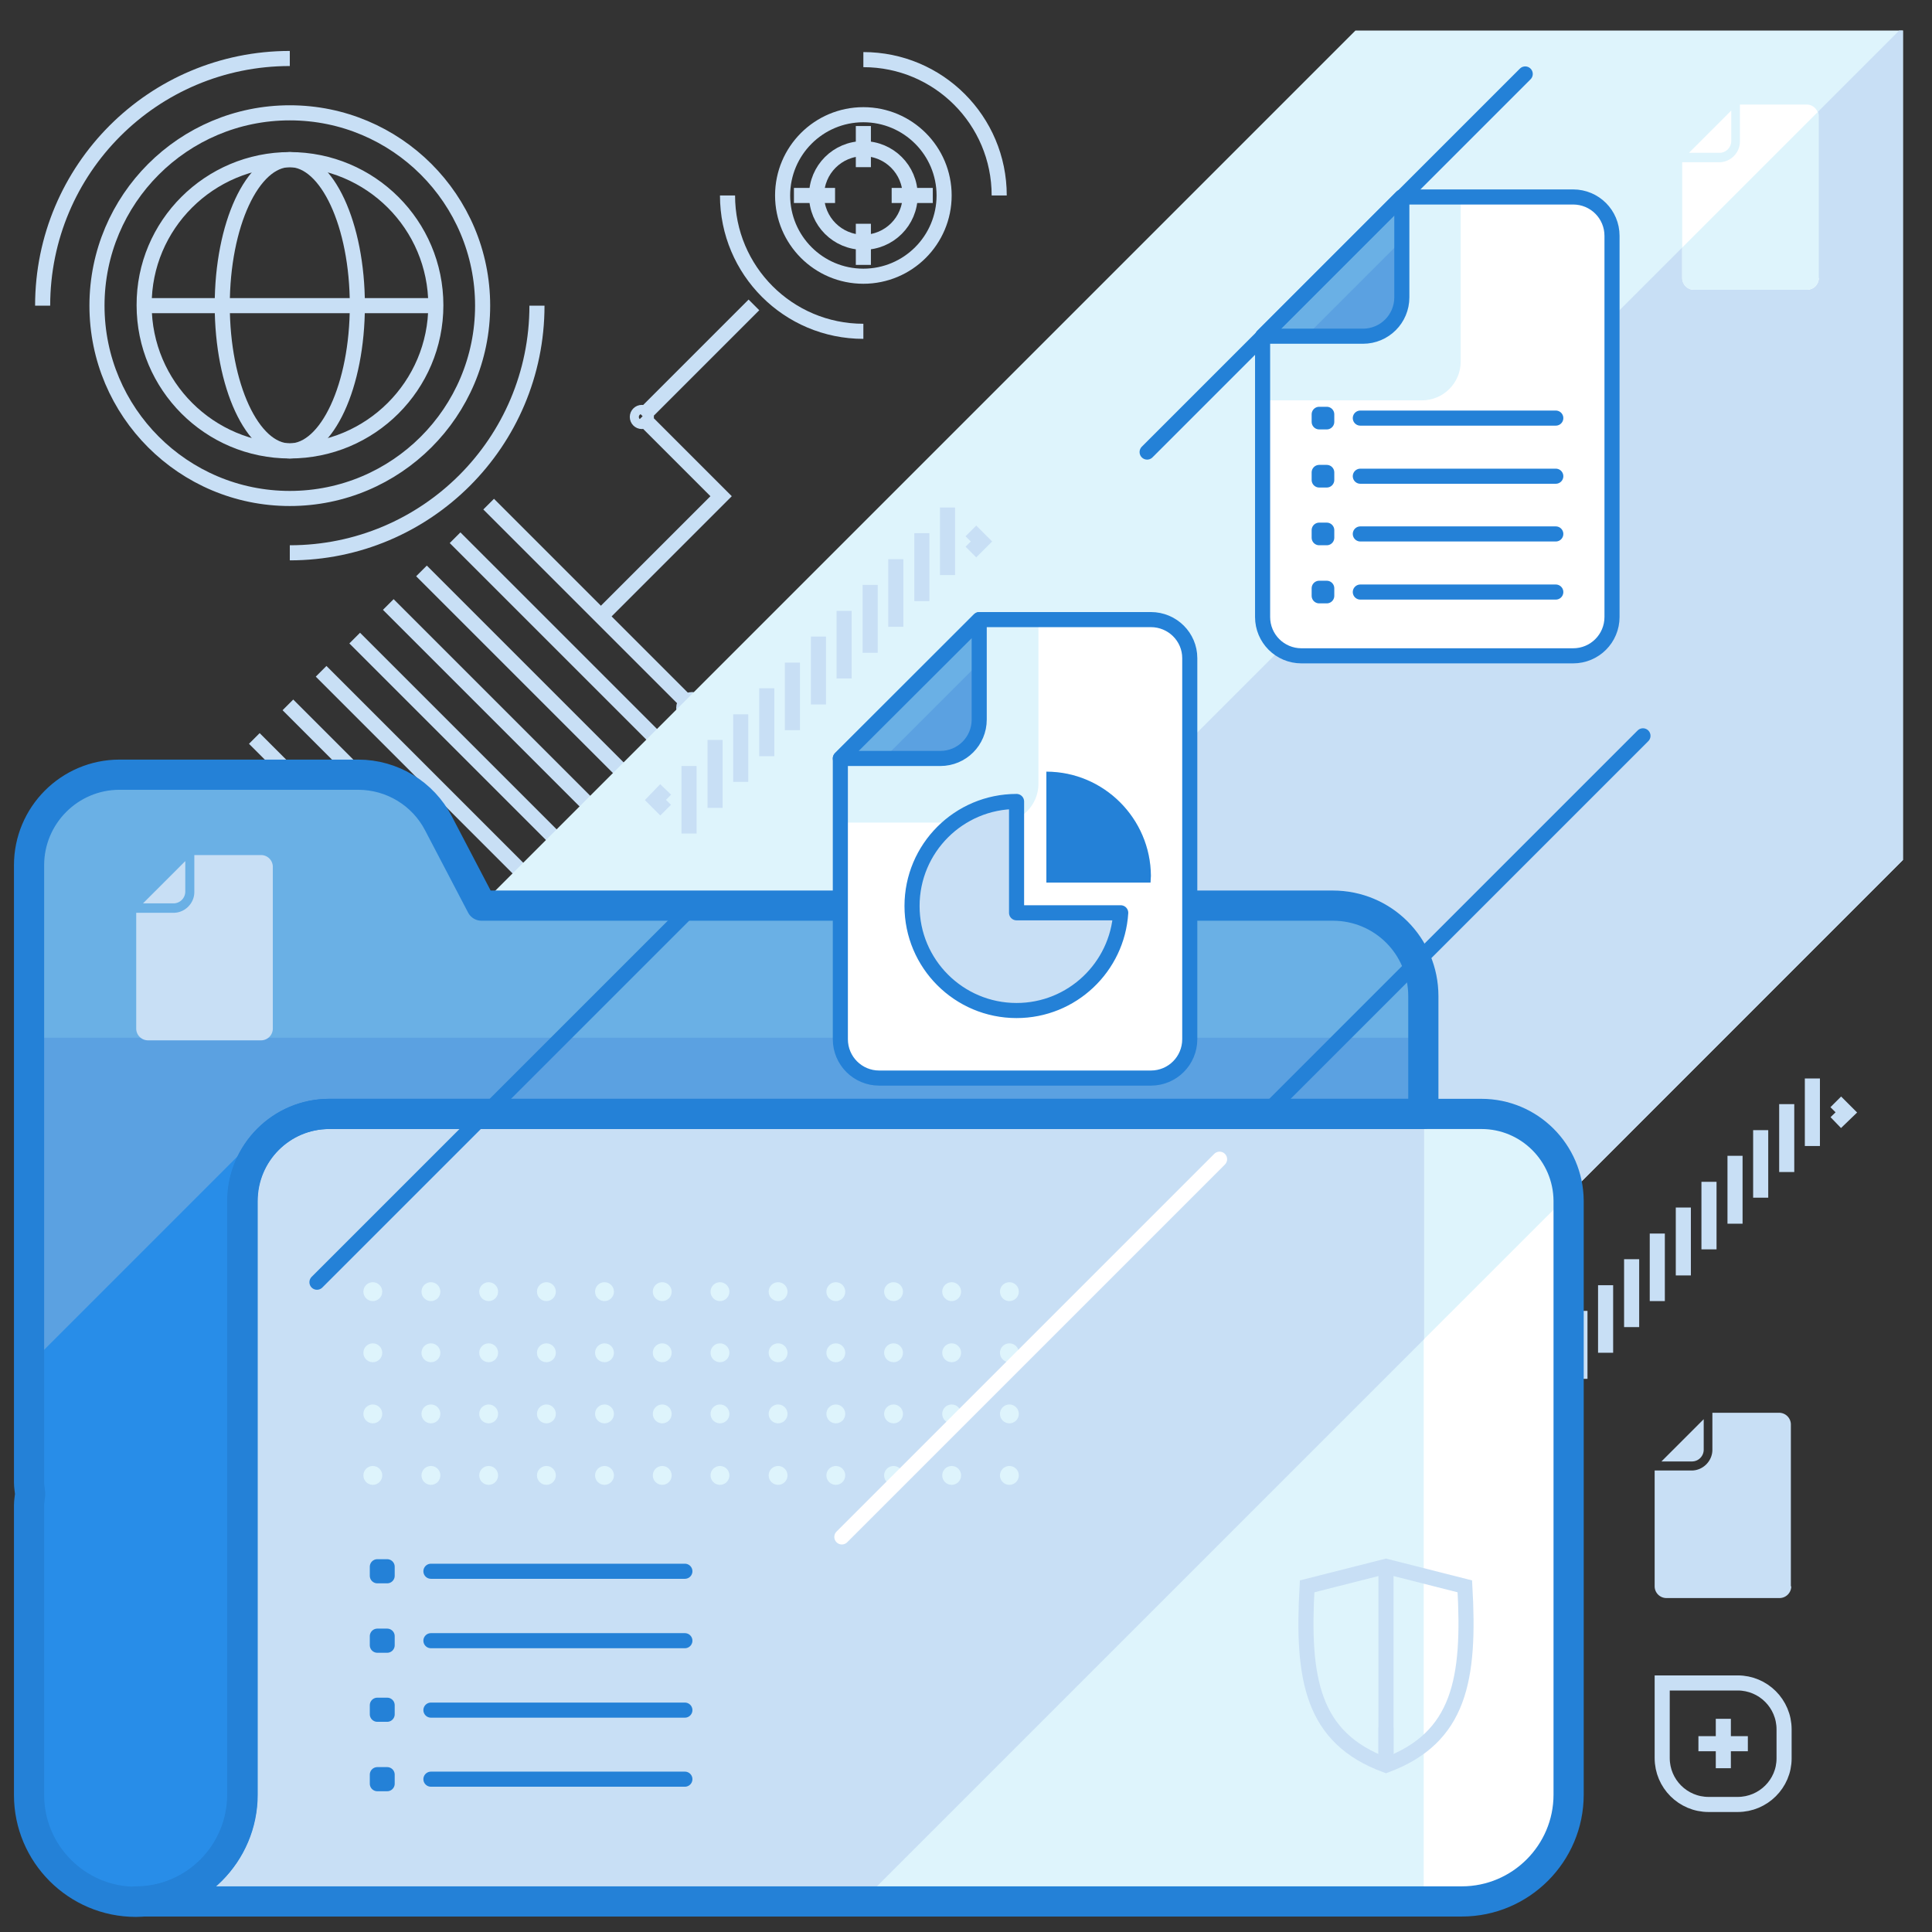 <svg xmlns="http://www.w3.org/2000/svg" xmlns:xlink="http://www.w3.org/1999/xlink" viewBox="0 0 512 512"><rect x="0" y="0" width="512" height="512" fill="#333333" stroke="none"/><style><![CDATA[.L{stroke-linejoin:round}.M{stroke-width:4}.N{stroke-miterlimit:10}.O{stroke-linecap:round}.P{fill:none}.Q{fill:#def4fc}.R{stroke:#2481d7}.S{stroke:#c8dff5}.T{fill:#c8dff5}.U{fill:#6ab0e5}.V{fill:#5ba1e1}]]></style><g class="M P S"><circle cx="76.8" cy="81" r="51.1"/><g class="N"><path d="M142.3 81c0 36.2-29.3 65.5-65.5 65.5M11.3 81c0-36.2 29.3-65.5 65.5-65.5m52.7 118.1l53.6 53.6m-62.5-44.7l53.6 53.6m-62.5-44.8l53.6 53.6m-62.4-44.7l53.6 53.6M94 169.1l53.6 53.6m-62.5-44.8l53.6 53.6m-62.4-44.7l53.6 53.6m-62.5-44.7l53.6 53.6m-44.2-207c21.4 0 38.7 17.3 38.7 38.6s-17.3 38.6-38.7 38.6c-21.3 0-38.6-17.3-38.6-38.6-.1-21.3 17.3-38.6 38.6-38.6z"/><path d="m76.8 42.3c9.9 0 17.9 17.3 17.9 38.6s-8 38.6-17.9 38.6-17.9-17.3-17.9-38.6 8-38.6 17.9-38.6z"/><path d="M38.2 81h77.2"/></g><circle cx="183.4" cy="187.6" r="2.2"/><path d="M411.8 372.2v-17.9m6.9 11.1v-18m6.8 11.1v-17.9m6.9 11.1v-18m6.8 11.1v-17.9m6.9 11.1v-18m6.8 11.1v-17.9m6.9 11.1v-18m6.8 11.1v-17.9m6.9 11.1v-18m6.8 11.1v-17.9M405.6 366l-2.7-2.8 2.7-2.7m80.9-68.5l2.8 2.8-2.8 2.7" class="N"/></g><path d="M504.3 8.1H359.2L67.1 300.2l182.5 182.5 254.7-254.8z" class="Q"/><path d="M333.1 399.1l171.2-171.2V8.1h-1L222.7 288.7z" class="T"/><use xlink:href="#B" fill="#fff"/><g class="Q"><path d="M415.6 316.7c-.8-12-10.8-21.5-23-21.5H87.3c-3.8 0-7.4.9-10.5 2.5l-10 10c-1.6 3.2-2.6 6.8-2.6 10.6v157.3c0 15.6-12.7 28.3-28.3 28.3h192.4l187.3-187.2z"/><path d="M377.3 295.2h-290c-12.7 0-23 10.3-23 23.1v157.3c0 15.6-12.7 28.3-28.3 28.3h341.3V295.2z"/></g><path d="M377.3 295.2H85.6c-.3 0-.6 0-.9.1-.1 0-.3 0-.4.1-.3 0-.6.1-.9.1-.1 0-.2 0-.3.1-.4.1-.7.1-1.1.2h-.1c-1.7.4-3.4 1.1-5 1.9l-10 10-.6 1.2c-.5 1.2-1 2.5-1.3 3.8v.2c-.1.4-.2.7-.2 1.1 0 .1 0 .2-.1.3-.1.3-.1.6-.1.9 0 .1 0 .3-.1.4 0 .3-.1.6-.1.9v159c0 15.6-12.7 28.3-28.3 28.3h192.4l148.9-148.9v-59.7z" class="T"/><use xlink:href="#C" class="U"/><path d="M7.7 274.9v118c0 1 .2 2 .3 3-.1 1-.3 2-.3 3v76.8C7.7 491.3 20.4 504 36 504s28.3-12.7 28.3-28.3V318.4c0-12.7 10.3-23.1 23-23.1h290V275H7.7z" class="V"/><path d="M69.8 299.6L7.7 361.7v31.2c0 1 .2 2 .3 3-.1 1-.3 2-.3 3v76.8C7.7 491.3 20.4 504 36 504s28.3-12.7 28.3-28.3V318.4c0-5.8 2.1-11 5.6-15v-3.8z" fill="#288de8"/><g class="N P"><g class="R L"><g stroke-width="8"><path d="M36 503.9z"/><use xlink:href="#B"/><use xlink:href="#C"/></g><g class="M"><path d="M100 415.2h2.6v2.4H100z"/><path d="M114.2 416.4h67.3" class="O"/><path d="M100 433.6h2.6v2.4H100z"/><path d="M114.2 434.8h67.3" class="O"/><path d="M100 451.9h2.6v2.4H100z"/><path d="M114.2 453.2h67.3" class="O"/><path d="M100 470.3h2.6v2.4H100z"/><path d="M114.2 471.5h67.3" class="O"/></g></g><g class="S M"><path d="m388.2 420.4l-20.9-5.3-20.9 5.3c-1.4 24.6 1.3 40.2 20.9 47.4 19.6-7.3 22.3-22.8 20.9-47.4z"/><path d="M367.3 466.3v-49.8"/><path d="M367.3 466.3v-8.5"/></g></g><use xlink:href="#D" fill="#fff"/><path d="M371.5,52.2l-36.9,36.9v17h42.2c5.7,0,10.3-4.6,10.3-10.3V52.2H371.5z" class="Q"/><path d="M361.2 89.1c5.7 0 10.3-4.6 10.3-10.3V52.2l-36.9 36.9h26.6z" class="U"/><path d="m346.1 89.1h15c5.7 0 10.3-4.6 10.3-10.3v-15l-25.3 25.3z" class="V"/><g class="L M N P R"><use xlink:href="#D"/><path d="M361.2 89.1c5.7 0 10.3-4.6 10.3-10.3V52.2l-36.9 36.9h26.6zm-11.6 20.7h2v2h-2z"/><path d="M360.5 110.8h51.8" class="O"/><path d="M349.6 125.2h2v2h-2z"/><path d="M360.5 126.2h51.8" class="O"/><path d="M349.6 140.5h2v2h-2z"/><path d="M360.5 141.5h51.8" class="O"/><path d="M349.6 155.9h2v2h-2z"/><path d="M360.5 156.9h51.8" class="O"/></g><use xlink:href="#E" fill="#fff"/><path d="M259.5,164.2L222.7,201v17h42.2c5.7,0,10.3-4.6,10.3-10.3v-43.5H259.5z" class="Q"/><path d="M249.2 201c5.7 0 10.3-4.6 10.3-10.3v-26.5L222.7 201h26.5z" class="U"/><path d="M234.2,201h15c5.7,0,10.3-4.6,10.3-10.3v-15L234.2,201z" class="V"/><g class="L M N P R"><use xlink:href="#E"/><path d="M249.2 201c5.7 0 10.3-4.6 10.3-10.3v-26.5L222.7 201h26.5z"/></g><use xlink:href="#F" class="T"/><path d="M277.3 204.5v29.4h27.6c0-.6.1-1.2.1-1.8-.1-15.2-12.5-27.6-27.7-27.6zm-7.9 37.3l18.5 18.6" class="Q"/><use xlink:href="#F" class="L M N P R"/><path d="M277.3 204.5v29.4h27.6c0-.6.1-1.2.1-1.8-.1-15.2-12.5-27.6-27.7-27.6z" fill="#2481d7"/><g class="M N P"><g class="L O R"><path d="M335.2 295.2L435.4 195"/><path d="M446.1 184.3"/><path d="M455 175.4"/><path d="M463.9 166.5"/><path d="M404.2 19.6L304 119.8"/><path d="M293.3 130.5"/><path d="M284.4 139.4"/><path d="M275.5 148.3"/><path d="M184.2 239.6L84 339.8"/><path d="M194.9 228.9"/><path d="M203.8 220"/><path d="M212.7 211.1"/></g><path d="M182.6 220.9V203m6.9 11.1v-18m6.8 11.1v-17.9m6.9 11.1v-18m6.8 11.1v-17.9m6.9 11.1v-18m6.8 11.1v-17.9m6.9 11.1v-18m6.8 11.1v-17.9m6.9 11.1v-18m6.8 11.1v-17.9m-74.7 80.2l-2.7-2.7 2.7-2.8m80.9-68.5l2.8 2.8-2.8 2.8" class="S"/></g><path d="M445.9 381.7l5.6-5.6v8.1a3.12 3.12 0 0 1-3.1 3.1h-8.1l5.6-5.6zm28.8 38.7a3.12 3.12 0 0 1-3.1 3.1h-30a3.12 3.12 0 0 1-3.1-3.1v-30.7h9.8c3 0 5.5-2.5 5.5-5.5v-9.8h17.7a3.12 3.12 0 0 1 3.1 3.1v42.9zM43.5 233.8l5.6-5.6v8.1a3.12 3.12 0 0 1-3.1 3.1h-8.1l5.6-5.6zm28.8 38.8a3.12 3.12 0 0 1-3.1 3.1h-30a3.12 3.12 0 0 1-3.1-3.1v-30.7H46c3 0 5.5-2.5 5.5-5.5v-9.8h17.7a3.12 3.12 0 0 1 3.1 3.1v42.9z" class="T"/><path d="m453.2 34.9l5.6-5.6v8.1c0 1.7-1.4 3.1-3.1 3.1h-8.1l5.6-5.6zm28.8 38.8c0 1.7-1.4 3.1-3.1 3.1h-30c-1.7 0-3.1-1.4-3.1-3.1v-30.7h9.8c3 0 5.5-2.5 5.5-5.5v-9.8h17.7c1.7 0 3.1 1.4 3.1 3.1v42.9z" fill="#fff"/><path d="m448.9 76.8h30c1.7 0 3.1-1.4 3.1-3.1v-43c0-0.4-0.1-0.7-0.2-1.1l-36 36v8.1c0 1.7 1.4 3.1 3.1 3.1z" class="Q"/><g class="M P S"><circle cx="228.8" cy="51.8" r="21.4"/><path d="M228.8 87.8c-19.9 0-36-16.1-36-36m36-36c19.9 0 36 16.1 36 36m-65 29l-29.5 29.5" class="N"/><circle cx="228.8" cy="51.8" r="12.4"/><path d="M228.8 33.4v10.9m0 15v10.9m18.4-18.4h-10.9m-15 0h-10.9" class="N"/><circle cx="170.1" cy="110.5" r="1.2"/><g class="N"><path d="M170.1 110.5l21 21-31.9 31.9m301.3 314.8h-7.7c-6.8 0-12.3-5.5-12.3-12.3V446h20c6.8 0 12.3 5.5 12.3 12.3v7.7c0 6.7-5.5 12.2-12.3 12.2zm-3.8-22.7v13.1"/><path d="M463.2 462.1h-13.1"/></g></g><g class="Q"><circle cx="98.8" cy="342.3" r="2.5"/><circle cx="114.2" cy="342.3" r="2.5"/><circle cx="129.5" cy="342.3" r="2.5"/><circle cx="144.8" cy="342.3" r="2.5"/><circle cx="160.2" cy="342.3" r="2.5"/><circle cx="175.5" cy="342.3" r="2.5"/><circle cx="190.8" cy="342.3" r="2.5"/><circle cx="206.2" cy="342.3" r="2.5"/><circle cx="221.5" cy="342.3" r="2.5"/><circle cx="236.8" cy="342.3" r="2.5"/><circle cx="252.2" cy="342.3" r="2.5"/><circle cx="267.5" cy="342.3" r="2.5"/><circle cx="98.8" cy="358.5" r="2.5"/><circle cx="114.2" cy="358.5" r="2.5"/><circle cx="129.5" cy="358.5" r="2.5"/><circle cx="144.8" cy="358.5" r="2.5"/><circle cx="160.2" cy="358.5" r="2.5"/><circle cx="175.5" cy="358.5" r="2.5"/><circle cx="190.8" cy="358.5" r="2.5"/><circle cx="206.2" cy="358.5" r="2.5"/><circle cx="221.5" cy="358.5" r="2.5"/><circle cx="236.8" cy="358.5" r="2.5"/><circle cx="252.2" cy="358.5" r="2.5"/><circle cx="267.5" cy="358.5" r="2.5"/><circle cx="98.8" cy="374.7" r="2.5"/><circle cx="114.2" cy="374.7" r="2.5"/><circle cx="129.5" cy="374.7" r="2.5"/><circle cx="144.8" cy="374.7" r="2.5"/><circle cx="160.2" cy="374.7" r="2.5"/><circle cx="175.5" cy="374.7" r="2.5"/><circle cx="190.8" cy="374.7" r="2.5"/><circle cx="206.2" cy="374.7" r="2.5"/><circle cx="221.5" cy="374.7" r="2.5"/><circle cx="236.8" cy="374.7" r="2.5"/><circle cx="252.2" cy="374.7" r="2.5"/><circle cx="267.5" cy="374.7" r="2.5"/><circle cx="98.8" cy="391" r="2.5"/><circle cx="114.2" cy="391" r="2.5"/><circle cx="129.5" cy="391" r="2.5"/><circle cx="144.8" cy="391" r="2.5"/><circle cx="160.2" cy="391" r="2.5"/><circle cx="175.5" cy="391" r="2.5"/><circle cx="190.8" cy="391" r="2.5"/><circle cx="206.2" cy="391" r="2.5"/><circle cx="221.5" cy="391" r="2.5"/><circle cx="236.8" cy="391" r="2.5"/><circle cx="252.2" cy="391" r="2.5"/><circle cx="267.5" cy="391" r="2.5"/></g><g stroke="#fff" class="L M N O P"><path d="M323.2 307.2L223.1 407.3"/><path d="M212.4 418"/><path d="M203.4 427"/><path d="M194.5 435.9"/></g><defs ><path id="B" d="M392.6 295.2H87.3c-12.7 0-23 10.3-23 23.1v157.3c0 15.6-12.7 28.3-28.3 28.3h351.4c15.6 0 28.3-12.7 28.3-28.3V318.2c-.1-12.7-10.4-23-23.1-23z"/><path id="C" d="M64.2 475.6V318.3c0-12.7 10.3-23.1 23-23.1h290V264c0-13.3-10.7-24-24-24H127.6l-11.4-21.8c-4.1-7.9-12.3-12.9-21.3-12.9H31.7c-13.3 0-24 10.8-24 24v163.6c0 1 .2 2 .3 3-.1 1-.3 2-.3 3v76.8C7.7 491.3 20.4 504 36 504c15.6-.1 28.2-12.8 28.2-28.4z"/><path id="D" d="m416.9 52.2h-45.4l-36.9 36.9v74.4c0 5.7 4.6 10.3 10.3 10.3h72c5.7 0 10.3-4.6 10.3-10.3v-101c0-5.7-4.6-10.3-10.3-10.3z"/><path id="E" d="M305 164.2h-45.4L222.7 201v74.4c0 5.7 4.6 10.3 10.3 10.3h72c5.7 0 10.3-4.6 10.3-10.3v-101c0-5.6-4.6-10.2-10.3-10.2z"/><path id="F" d="m269.4 212.4c-15.3 0-27.7 12.4-27.7 27.7s12.4 27.7 27.7 27.7c14.7 0 26.7-11.5 27.6-25.9h-27.6v-29.5z"/></defs></svg>